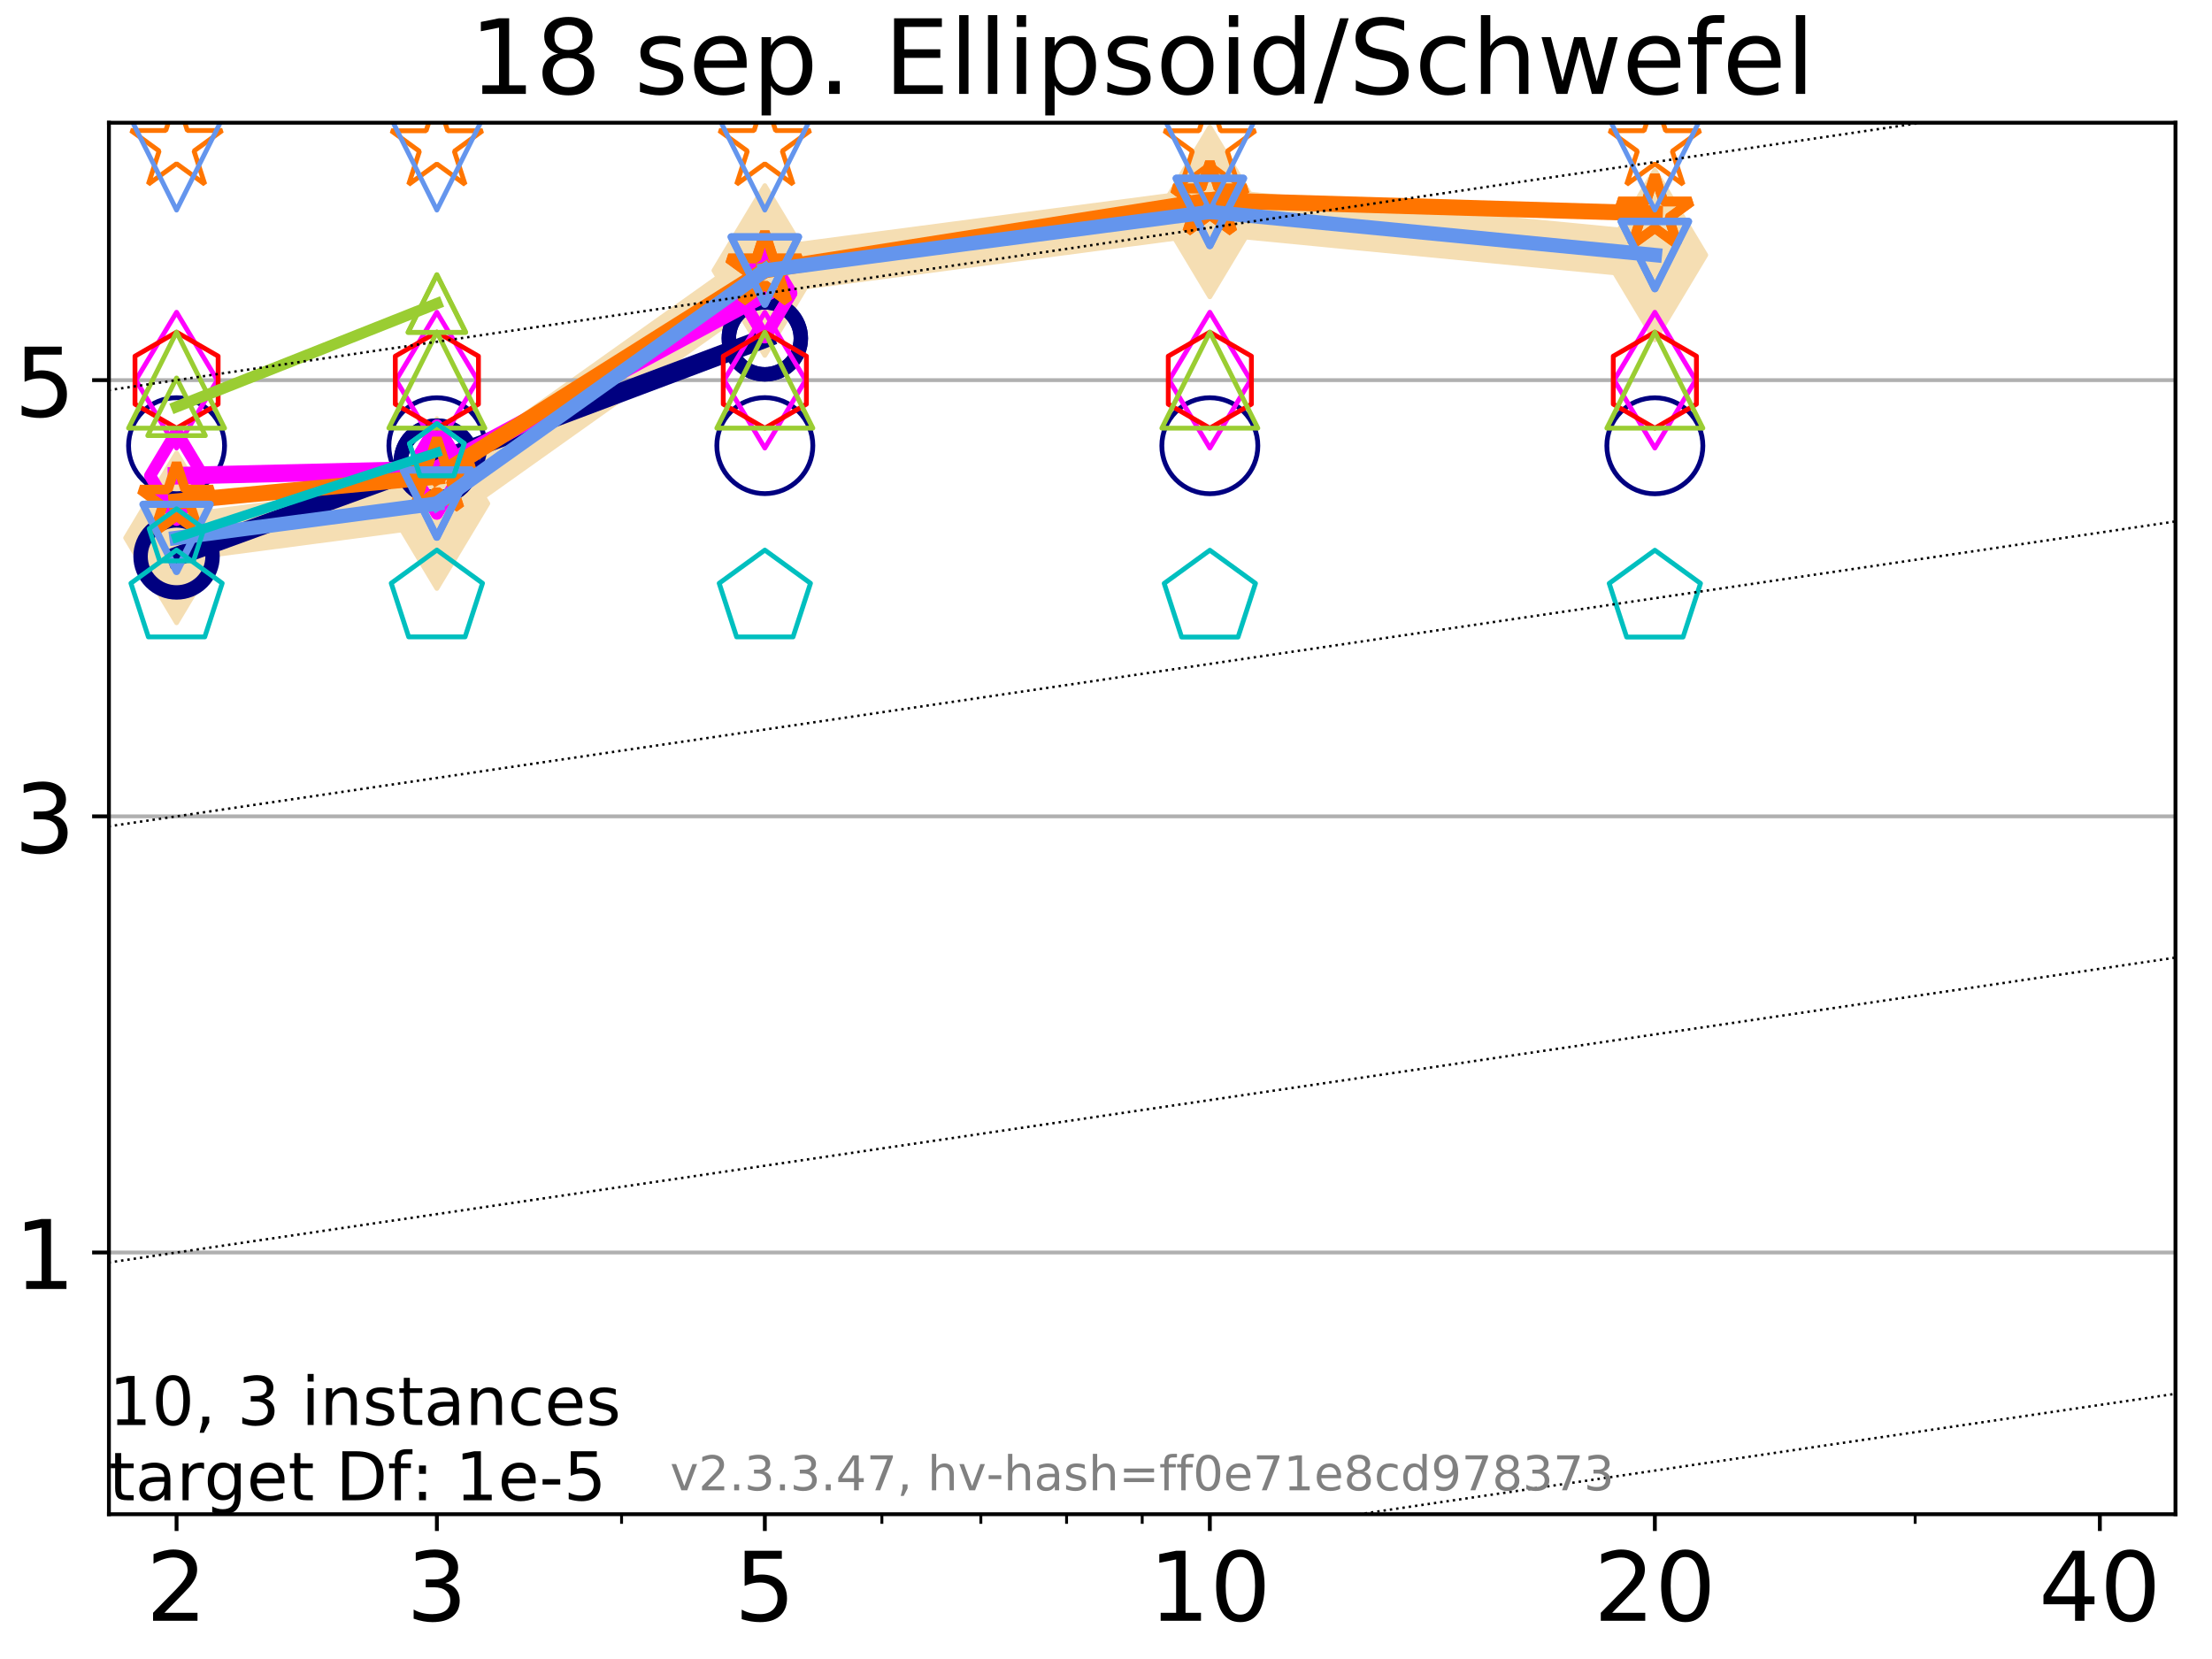 <?xml version="1.0" encoding="utf-8" standalone="no"?>
<!DOCTYPE svg PUBLIC "-//W3C//DTD SVG 1.1//EN"
  "http://www.w3.org/Graphics/SVG/1.1/DTD/svg11.dtd">
<!-- Created with matplotlib (https://matplotlib.org/) -->
<svg height="345.6pt" version="1.1" viewBox="0 0 460.8 345.6" width="460.8pt" xmlns="http://www.w3.org/2000/svg" xmlns:xlink="http://www.w3.org/1999/xlink">
 <defs>
  <style type="text/css">
*{stroke-linecap:butt;stroke-linejoin:round;}
  </style>
 </defs>
 <g id="figure_1">
  <g id="patch_1">
   <path d="M 0 345.6 
L 460.8 345.6 
L 460.8 0 
L 0 0 
z
" style="fill:#ffffff;"/>
  </g>
  <g id="axes_1">
   <g id="patch_2">
    <path d="M 22.69 315.44 
L 453.192 315.44 
L 453.192 25.56 
L 22.69 25.56 
z
" style="fill:#ffffff;"/>
   </g>
   <g id="line2d_1">
    <path clip-path="url(#pdec148b45c)" d="M 36.781 112.054 
L 91.009 104.902 
L 159.329 56.352 
L 252.032 44.152 
L 344.736 53.131 
" style="fill:none;stroke:#f5deb3;stroke-linecap:square;stroke-width:10;"/>
    <defs>
     <path d="M 0 17.678 
L 10.607 0 
L 0 -17.678 
L -10.607 0 
z
" id="m7b59167128" style="stroke:#f5deb3;stroke-linejoin:miter;"/>
    </defs>
    <g clip-path="url(#pdec148b45c)">
     <use style="fill:#f5deb3;stroke:#f5deb3;stroke-linejoin:miter;" x="36.781" xlink:href="#m7b59167128" y="112.054"/>
     <use style="fill:#f5deb3;stroke:#f5deb3;stroke-linejoin:miter;" x="91.009" xlink:href="#m7b59167128" y="104.902"/>
     <use style="fill:#f5deb3;stroke:#f5deb3;stroke-linejoin:miter;" x="159.329" xlink:href="#m7b59167128" y="56.352"/>
     <use style="fill:#f5deb3;stroke:#f5deb3;stroke-linejoin:miter;" x="252.032" xlink:href="#m7b59167128" y="44.152"/>
     <use style="fill:#f5deb3;stroke:#f5deb3;stroke-linejoin:miter;" x="344.736" xlink:href="#m7b59167128" y="53.131"/>
    </g>
   </g>
   <g id="matplotlib.axis_1">
    <g id="xtick_1">
     <g id="line2d_2">
      <defs>
       <path d="M 0 0 
L 0 3.5 
" id="maa9defb186" style="stroke:#000000;stroke-width:0.8;"/>
      </defs>
      <g>
       <use style="stroke:#000000;stroke-width:0.8;" x="36.781" xlink:href="#maa9defb186" y="315.44"/>
      </g>
     </g>
     <g id="text_1">
      <!-- 2 -->
      <defs>
       <path d="M 19.188 8.297 
L 53.609 8.297 
L 53.609 0 
L 7.328 0 
L 7.328 8.297 
Q 12.938 14.109 22.625 23.891 
Q 32.328 33.688 34.812 36.531 
Q 39.547 41.844 41.422 45.531 
Q 43.312 49.219 43.312 52.781 
Q 43.312 58.594 39.234 62.25 
Q 35.156 65.922 28.609 65.922 
Q 23.969 65.922 18.812 64.312 
Q 13.672 62.703 7.812 59.422 
L 7.812 69.391 
Q 13.766 71.781 18.938 73 
Q 24.125 74.219 28.422 74.219 
Q 39.75 74.219 46.484 68.547 
Q 53.219 62.891 53.219 53.422 
Q 53.219 48.922 51.531 44.891 
Q 49.859 40.875 45.406 35.406 
Q 44.188 33.984 37.641 27.219 
Q 31.109 20.453 19.188 8.297 
z
" id="DejaVuSans-50"/>
      </defs>
      <g transform="translate(30.419 337.637)scale(0.2 -0.2)">
       <use xlink:href="#DejaVuSans-50"/>
      </g>
     </g>
    </g>
    <g id="xtick_2">
     <g id="line2d_3">
      <g>
       <use style="stroke:#000000;stroke-width:0.8;" x="91.009" xlink:href="#maa9defb186" y="315.44"/>
      </g>
     </g>
     <g id="text_2">
      <!-- 3 -->
      <defs>
       <path d="M 40.578 39.312 
Q 47.656 37.797 51.625 33 
Q 55.609 28.219 55.609 21.188 
Q 55.609 10.406 48.188 4.484 
Q 40.766 -1.422 27.094 -1.422 
Q 22.516 -1.422 17.656 -0.516 
Q 12.797 0.391 7.625 2.203 
L 7.625 11.719 
Q 11.719 9.328 16.594 8.109 
Q 21.484 6.891 26.812 6.891 
Q 36.078 6.891 40.938 10.547 
Q 45.797 14.203 45.797 21.188 
Q 45.797 27.641 41.281 31.266 
Q 36.766 34.906 28.719 34.906 
L 20.219 34.906 
L 20.219 43.016 
L 29.109 43.016 
Q 36.375 43.016 40.234 45.922 
Q 44.094 48.828 44.094 54.297 
Q 44.094 59.906 40.109 62.906 
Q 36.141 65.922 28.719 65.922 
Q 24.656 65.922 20.016 65.031 
Q 15.375 64.156 9.812 62.312 
L 9.812 71.094 
Q 15.438 72.656 20.344 73.438 
Q 25.25 74.219 29.594 74.219 
Q 40.828 74.219 47.359 69.109 
Q 53.906 64.016 53.906 55.328 
Q 53.906 49.266 50.438 45.094 
Q 46.969 40.922 40.578 39.312 
z
" id="DejaVuSans-51"/>
      </defs>
      <g transform="translate(84.647 337.637)scale(0.2 -0.2)">
       <use xlink:href="#DejaVuSans-51"/>
      </g>
     </g>
    </g>
    <g id="xtick_3">
     <g id="line2d_4">
      <g>
       <use style="stroke:#000000;stroke-width:0.8;" x="159.329" xlink:href="#maa9defb186" y="315.44"/>
      </g>
     </g>
     <g id="text_3">
      <!-- 5 -->
      <defs>
       <path d="M 10.797 72.906 
L 49.516 72.906 
L 49.516 64.594 
L 19.828 64.594 
L 19.828 46.734 
Q 21.969 47.469 24.109 47.828 
Q 26.266 48.188 28.422 48.188 
Q 40.625 48.188 47.75 41.5 
Q 54.891 34.812 54.891 23.391 
Q 54.891 11.625 47.562 5.094 
Q 40.234 -1.422 26.906 -1.422 
Q 22.312 -1.422 17.547 -0.641 
Q 12.797 0.141 7.719 1.703 
L 7.719 11.625 
Q 12.109 9.234 16.797 8.062 
Q 21.484 6.891 26.703 6.891 
Q 35.156 6.891 40.078 11.328 
Q 45.016 15.766 45.016 23.391 
Q 45.016 31 40.078 35.438 
Q 35.156 39.891 26.703 39.891 
Q 22.75 39.891 18.812 39.016 
Q 14.891 38.141 10.797 36.281 
z
" id="DejaVuSans-53"/>
      </defs>
      <g transform="translate(152.966 337.637)scale(0.2 -0.2)">
       <use xlink:href="#DejaVuSans-53"/>
      </g>
     </g>
    </g>
    <g id="xtick_4">
     <g id="line2d_5">
      <g>
       <use style="stroke:#000000;stroke-width:0.8;" x="252.032" xlink:href="#maa9defb186" y="315.44"/>
      </g>
     </g>
     <g id="text_4">
      <!-- 10 -->
      <defs>
       <path d="M 12.406 8.297 
L 28.516 8.297 
L 28.516 63.922 
L 10.984 60.406 
L 10.984 69.391 
L 28.422 72.906 
L 38.281 72.906 
L 38.281 8.297 
L 54.391 8.297 
L 54.391 0 
L 12.406 0 
z
" id="DejaVuSans-49"/>
       <path d="M 31.781 66.406 
Q 24.172 66.406 20.328 58.906 
Q 16.5 51.422 16.5 36.375 
Q 16.5 21.391 20.328 13.891 
Q 24.172 6.391 31.781 6.391 
Q 39.453 6.391 43.281 13.891 
Q 47.125 21.391 47.125 36.375 
Q 47.125 51.422 43.281 58.906 
Q 39.453 66.406 31.781 66.406 
z
M 31.781 74.219 
Q 44.047 74.219 50.516 64.516 
Q 56.984 54.828 56.984 36.375 
Q 56.984 17.969 50.516 8.266 
Q 44.047 -1.422 31.781 -1.422 
Q 19.531 -1.422 13.062 8.266 
Q 6.594 17.969 6.594 36.375 
Q 6.594 54.828 13.062 64.516 
Q 19.531 74.219 31.781 74.219 
z
" id="DejaVuSans-48"/>
      </defs>
      <g transform="translate(239.307 337.637)scale(0.2 -0.2)">
       <use xlink:href="#DejaVuSans-49"/>
       <use x="63.623" xlink:href="#DejaVuSans-48"/>
      </g>
     </g>
    </g>
    <g id="xtick_5">
     <g id="line2d_6">
      <g>
       <use style="stroke:#000000;stroke-width:0.8;" x="344.736" xlink:href="#maa9defb186" y="315.44"/>
      </g>
     </g>
     <g id="text_5">
      <!-- 20 -->
      <g transform="translate(332.011 337.637)scale(0.2 -0.2)">
       <use xlink:href="#DejaVuSans-50"/>
       <use x="63.623" xlink:href="#DejaVuSans-48"/>
      </g>
     </g>
    </g>
    <g id="xtick_6">
     <g id="line2d_7">
      <g>
       <use style="stroke:#000000;stroke-width:0.8;" x="437.439" xlink:href="#maa9defb186" y="315.44"/>
      </g>
     </g>
     <g id="text_6">
      <!-- 40 -->
      <defs>
       <path d="M 37.797 64.312 
L 12.891 25.391 
L 37.797 25.391 
z
M 35.203 72.906 
L 47.609 72.906 
L 47.609 25.391 
L 58.016 25.391 
L 58.016 17.188 
L 47.609 17.188 
L 47.609 0 
L 37.797 0 
L 37.797 17.188 
L 4.891 17.188 
L 4.891 26.703 
z
" id="DejaVuSans-52"/>
      </defs>
      <g transform="translate(424.714 337.637)scale(0.2 -0.2)">
       <use xlink:href="#DejaVuSans-52"/>
       <use x="63.623" xlink:href="#DejaVuSans-48"/>
      </g>
     </g>
    </g>
    <g id="xtick_7">
     <g id="line2d_8">
      <defs>
       <path d="M 0 0 
L 0 2 
" id="m5ec0a07e38" style="stroke:#000000;stroke-width:0.6;"/>
      </defs>
      <g>
       <use style="stroke:#000000;stroke-width:0.6;" x="129.485" xlink:href="#m5ec0a07e38" y="315.44"/>
      </g>
     </g>
    </g>
    <g id="xtick_8">
     <g id="line2d_9">
      <g>
       <use style="stroke:#000000;stroke-width:0.6;" x="183.713" xlink:href="#m5ec0a07e38" y="315.44"/>
      </g>
     </g>
    </g>
    <g id="xtick_9">
     <g id="line2d_10">
      <g>
       <use style="stroke:#000000;stroke-width:0.6;" x="204.329" xlink:href="#m5ec0a07e38" y="315.44"/>
      </g>
     </g>
    </g>
    <g id="xtick_10">
     <g id="line2d_11">
      <g>
       <use style="stroke:#000000;stroke-width:0.6;" x="222.188" xlink:href="#m5ec0a07e38" y="315.44"/>
      </g>
     </g>
    </g>
    <g id="xtick_11">
     <g id="line2d_12">
      <g>
       <use style="stroke:#000000;stroke-width:0.6;" x="237.941" xlink:href="#m5ec0a07e38" y="315.44"/>
      </g>
     </g>
    </g>
    <g id="xtick_12">
     <g id="line2d_13">
      <g>
       <use style="stroke:#000000;stroke-width:0.6;" x="398.964" xlink:href="#m5ec0a07e38" y="315.44"/>
      </g>
     </g>
    </g>
   </g>
   <g id="matplotlib.axis_2">
    <g id="ytick_1">
     <g id="line2d_14">
      <path clip-path="url(#pdec148b45c)" d="M 22.69 260.922 
L 453.192 260.922 
" style="fill:none;stroke:#b0b0b0;stroke-linecap:square;stroke-width:0.8;"/>
     </g>
     <g id="line2d_15">
      <defs>
       <path d="M 0 0 
L -3.5 0 
" id="mcc6c3431c5" style="stroke:#000000;stroke-width:0.8;"/>
      </defs>
      <g>
       <use style="stroke:#000000;stroke-width:0.8;" x="22.69" xlink:href="#mcc6c3431c5" y="260.922"/>
      </g>
     </g>
     <g id="text_7">
      <!-- 1 -->
      <g transform="translate(2.965 268.52)scale(0.2 -0.2)">
       <use xlink:href="#DejaVuSans-49"/>
      </g>
     </g>
    </g>
    <g id="ytick_2">
     <g id="line2d_16">
      <path clip-path="url(#pdec148b45c)" d="M 22.69 170.058 
L 453.192 170.058 
" style="fill:none;stroke:#b0b0b0;stroke-linecap:square;stroke-width:0.8;"/>
     </g>
     <g id="line2d_17">
      <g>
       <use style="stroke:#000000;stroke-width:0.8;" x="22.69" xlink:href="#mcc6c3431c5" y="170.058"/>
      </g>
     </g>
     <g id="text_8">
      <!-- 3 -->
      <g transform="translate(2.965 177.656)scale(0.2 -0.2)">
       <use xlink:href="#DejaVuSans-51"/>
      </g>
     </g>
    </g>
    <g id="ytick_3">
     <g id="line2d_18">
      <path clip-path="url(#pdec148b45c)" d="M 22.69 79.194 
L 453.192 79.194 
" style="fill:none;stroke:#b0b0b0;stroke-linecap:square;stroke-width:0.8;"/>
     </g>
     <g id="line2d_19">
      <g>
       <use style="stroke:#000000;stroke-width:0.8;" x="22.69" xlink:href="#mcc6c3431c5" y="79.194"/>
      </g>
     </g>
     <g id="text_9">
      <!-- 5 -->
      <g transform="translate(2.965 86.792)scale(0.2 -0.2)">
       <use xlink:href="#DejaVuSans-53"/>
      </g>
     </g>
    </g>
   </g>
   <g id="line2d_20">
    <path clip-path="url(#pdec148b45c)" d="M 36.781 115.915 
L 91.009 96.166 
" style="fill:none;stroke:#000080;stroke-linecap:square;stroke-width:4;"/>
    <defs>
     <path d="M 0 7.5 
C 1.989 7.5 3.897 6.71 5.303 5.303 
C 6.71 3.897 7.5 1.989 7.5 0 
C 7.5 -1.989 6.71 -3.897 5.303 -5.303 
C 3.897 -6.71 1.989 -7.5 0 -7.5 
C -1.989 -7.5 -3.897 -6.71 -5.303 -5.303 
C -6.71 -3.897 -7.5 -1.989 -7.5 0 
C -7.5 1.989 -6.71 3.897 -5.303 5.303 
C -3.897 6.71 -1.989 7.5 0 7.5 
z
" id="m8f67982f80" style="stroke:#000080;stroke-width:3;"/>
    </defs>
    <g clip-path="url(#pdec148b45c)">
     <use style="fill-opacity:0;stroke:#000080;stroke-width:3;" x="36.781" xlink:href="#m8f67982f80" y="115.915"/>
     <use style="fill-opacity:0;stroke:#000080;stroke-width:3;" x="91.009" xlink:href="#m8f67982f80" y="96.166"/>
    </g>
   </g>
   <g id="line2d_21">
    <path clip-path="url(#pdec148b45c)" d="M 91.009 96.166 
L 159.329 70.479 
" style="fill:none;stroke:#000080;stroke-linecap:square;stroke-width:4;"/>
    <g clip-path="url(#pdec148b45c)">
     <use style="fill-opacity:0;stroke:#000080;stroke-width:3;" x="91.009" xlink:href="#m8f67982f80" y="96.166"/>
     <use style="fill-opacity:0;stroke:#000080;stroke-width:3;" x="159.329" xlink:href="#m8f67982f80" y="70.479"/>
    </g>
   </g>
   <g id="line2d_22">
    <path clip-path="url(#pdec148b45c)" d="M 159.329 70.479 
" style="fill:none;stroke:#000080;stroke-linecap:square;stroke-width:4;"/>
    <g clip-path="url(#pdec148b45c)">
     <use style="fill-opacity:0;stroke:#000080;stroke-width:3;" x="159.329" xlink:href="#m8f67982f80" y="70.479"/>
    </g>
   </g>
   <g id="line2d_23"/>
   <g id="line2d_24">
    <defs>
     <path d="M 0 10 
C 2.652 10 5.196 8.946 7.071 7.071 
C 8.946 5.196 10 2.652 10 0 
C 10 -2.652 8.946 -5.196 7.071 -7.071 
C 5.196 -8.946 2.652 -10 0 -10 
C -2.652 -10 -5.196 -8.946 -7.071 -7.071 
C -8.946 -5.196 -10 -2.652 -10 0 
C -10 2.652 -8.946 5.196 -7.071 7.071 
C -5.196 8.946 -2.652 10 0 10 
z
" id="m9a31686c97" style="stroke:#000080;"/>
    </defs>
    <g clip-path="url(#pdec148b45c)">
     <use style="fill-opacity:0;stroke:#000080;" x="36.781" xlink:href="#m9a31686c97" y="92.851"/>
     <use style="fill-opacity:0;stroke:#000080;" x="91.009" xlink:href="#m9a31686c97" y="92.86"/>
     <use style="fill-opacity:0;stroke:#000080;" x="159.329" xlink:href="#m9a31686c97" y="92.831"/>
     <use style="fill-opacity:0;stroke:#000080;" x="252.032" xlink:href="#m9a31686c97" y="92.854"/>
     <use style="fill-opacity:0;stroke:#000080;" x="344.736" xlink:href="#m9a31686c97" y="92.866"/>
    </g>
   </g>
   <g id="line2d_25">
    <path clip-path="url(#pdec148b45c)" d="M 36.781 99.104 
L 91.009 97.812 
" style="fill:none;stroke:#ff00ff;stroke-linecap:square;stroke-width:3.667;"/>
    <defs>
     <path d="M 0 9.192 
L 5.515 0 
L 0 -9.192 
L -5.515 0 
z
" id="m723f293348" style="stroke:#ff00ff;stroke-linejoin:miter;stroke-width:2.5;"/>
    </defs>
    <g clip-path="url(#pdec148b45c)">
     <use style="fill-opacity:0;stroke:#ff00ff;stroke-linejoin:miter;stroke-width:2.5;" x="36.781" xlink:href="#m723f293348" y="99.104"/>
     <use style="fill-opacity:0;stroke:#ff00ff;stroke-linejoin:miter;stroke-width:2.5;" x="91.009" xlink:href="#m723f293348" y="97.812"/>
    </g>
   </g>
   <g id="line2d_26">
    <path clip-path="url(#pdec148b45c)" d="M 91.009 97.812 
L 159.329 61.09 
" style="fill:none;stroke:#ff00ff;stroke-linecap:square;stroke-width:3.667;"/>
    <g clip-path="url(#pdec148b45c)">
     <use style="fill-opacity:0;stroke:#ff00ff;stroke-linejoin:miter;stroke-width:2.5;" x="91.009" xlink:href="#m723f293348" y="97.812"/>
     <use style="fill-opacity:0;stroke:#ff00ff;stroke-linejoin:miter;stroke-width:2.5;" x="159.329" xlink:href="#m723f293348" y="61.09"/>
    </g>
   </g>
   <g id="line2d_27">
    <path clip-path="url(#pdec148b45c)" d="M 159.329 61.09 
" style="fill:none;stroke:#ff00ff;stroke-linecap:square;stroke-width:3.667;"/>
    <g clip-path="url(#pdec148b45c)">
     <use style="fill-opacity:0;stroke:#ff00ff;stroke-linejoin:miter;stroke-width:2.5;" x="159.329" xlink:href="#m723f293348" y="61.09"/>
    </g>
   </g>
   <g id="line2d_28"/>
   <g id="line2d_29">
    <defs>
     <path d="M 0 14.142 
L 8.485 0 
L 0 -14.142 
L -8.485 0 
z
" id="m6d49d3c341" style="stroke:#ff00ff;stroke-linejoin:miter;"/>
    </defs>
    <g clip-path="url(#pdec148b45c)">
     <use style="fill-opacity:0;stroke:#ff00ff;stroke-linejoin:miter;" x="36.781" xlink:href="#m6d49d3c341" y="79.194"/>
     <use style="fill-opacity:0;stroke:#ff00ff;stroke-linejoin:miter;" x="91.009" xlink:href="#m6d49d3c341" y="79.194"/>
     <use style="fill-opacity:0;stroke:#ff00ff;stroke-linejoin:miter;" x="159.329" xlink:href="#m6d49d3c341" y="79.194"/>
     <use style="fill-opacity:0;stroke:#ff00ff;stroke-linejoin:miter;" x="252.032" xlink:href="#m6d49d3c341" y="79.194"/>
     <use style="fill-opacity:0;stroke:#ff00ff;stroke-linejoin:miter;" x="344.736" xlink:href="#m6d49d3c341" y="79.194"/>
    </g>
   </g>
   <g id="line2d_30">
    <path clip-path="url(#pdec148b45c)" d="M 36.781 104.454 
L 91.009 99.298 
" style="fill:none;stroke:#ff7500;stroke-linecap:square;stroke-width:3.333;"/>
    <defs>
     <path d="M 0 -8 
L -1.796 -2.472 
L -7.608 -2.472 
L -2.906 0.944 
L -4.702 6.472 
L -0 3.056 
L 4.702 6.472 
L 2.906 0.944 
L 7.608 -2.472 
L 1.796 -2.472 
z
" id="mef03859118" style="stroke:#ff7500;stroke-linejoin:bevel;stroke-width:2;"/>
    </defs>
    <g clip-path="url(#pdec148b45c)">
     <use style="fill-opacity:0;stroke:#ff7500;stroke-linejoin:bevel;stroke-width:2;" x="36.781" xlink:href="#mef03859118" y="104.454"/>
     <use style="fill-opacity:0;stroke:#ff7500;stroke-linejoin:bevel;stroke-width:2;" x="91.009" xlink:href="#mef03859118" y="99.298"/>
    </g>
   </g>
   <g id="line2d_31">
    <path clip-path="url(#pdec148b45c)" d="M 91.009 99.298 
L 159.329 56.304 
" style="fill:none;stroke:#ff7500;stroke-linecap:square;stroke-width:3.333;"/>
    <g clip-path="url(#pdec148b45c)">
     <use style="fill-opacity:0;stroke:#ff7500;stroke-linejoin:bevel;stroke-width:2;" x="91.009" xlink:href="#mef03859118" y="99.298"/>
     <use style="fill-opacity:0;stroke:#ff7500;stroke-linejoin:bevel;stroke-width:2;" x="159.329" xlink:href="#mef03859118" y="56.304"/>
    </g>
   </g>
   <g id="line2d_32">
    <path clip-path="url(#pdec148b45c)" d="M 159.329 56.304 
L 252.032 41.729 
" style="fill:none;stroke:#ff7500;stroke-linecap:square;stroke-width:3.333;"/>
    <g clip-path="url(#pdec148b45c)">
     <use style="fill-opacity:0;stroke:#ff7500;stroke-linejoin:bevel;stroke-width:2;" x="159.329" xlink:href="#mef03859118" y="56.304"/>
     <use style="fill-opacity:0;stroke:#ff7500;stroke-linejoin:bevel;stroke-width:2;" x="252.032" xlink:href="#mef03859118" y="41.729"/>
    </g>
   </g>
   <g id="line2d_33">
    <path clip-path="url(#pdec148b45c)" d="M 252.032 41.729 
L 344.736 44.457 
" style="fill:none;stroke:#ff7500;stroke-linecap:square;stroke-width:3.333;"/>
    <g clip-path="url(#pdec148b45c)">
     <use style="fill-opacity:0;stroke:#ff7500;stroke-linejoin:bevel;stroke-width:2;" x="252.032" xlink:href="#mef03859118" y="41.729"/>
     <use style="fill-opacity:0;stroke:#ff7500;stroke-linejoin:bevel;stroke-width:2;" x="344.736" xlink:href="#mef03859118" y="44.457"/>
    </g>
   </g>
   <g id="line2d_34">
    <path clip-path="url(#pdec148b45c)" d="M 344.736 44.457 
" style="fill:none;stroke:#ff7500;stroke-linecap:square;stroke-width:3.333;"/>
    <g clip-path="url(#pdec148b45c)">
     <use style="fill-opacity:0;stroke:#ff7500;stroke-linejoin:bevel;stroke-width:2;" x="344.736" xlink:href="#mef03859118" y="44.457"/>
    </g>
   </g>
   <g id="line2d_35"/>
   <g id="line2d_36">
    <defs>
     <path d="M 0 -10 
L -2.245 -3.09 
L -9.511 -3.09 
L -3.633 1.18 
L -5.878 8.09 
L -0 3.82 
L 5.878 8.09 
L 3.633 1.18 
L 9.511 -3.09 
L 2.245 -3.09 
z
" id="m00d5c6cc86" style="stroke:#ff7500;stroke-linejoin:bevel;"/>
    </defs>
    <g clip-path="url(#pdec148b45c)">
     <use style="fill-opacity:0;stroke:#ff7500;stroke-linejoin:bevel;" x="36.781" xlink:href="#m00d5c6cc86" y="30.277"/>
     <use style="fill-opacity:0;stroke:#ff7500;stroke-linejoin:bevel;" x="91.009" xlink:href="#m00d5c6cc86" y="30.333"/>
     <use style="fill-opacity:0;stroke:#ff7500;stroke-linejoin:bevel;" x="159.329" xlink:href="#m00d5c6cc86" y="30.288"/>
     <use style="fill-opacity:0;stroke:#ff7500;stroke-linejoin:bevel;" x="252.032" xlink:href="#m00d5c6cc86" y="30.331"/>
     <use style="fill-opacity:0;stroke:#ff7500;stroke-linejoin:bevel;" x="344.736" xlink:href="#m00d5c6cc86" y="30.319"/>
    </g>
   </g>
   <g id="line2d_37">
    <path clip-path="url(#pdec148b45c)" d="M 36.781 112.054 
L 91.009 104.902 
" style="fill:none;stroke:#6495ed;stroke-linecap:square;stroke-width:3;"/>
    <defs>
     <path d="M -0 7 
L 7 -7 
L -7 -7 
z
" id="m98680a3f79" style="stroke:#6495ed;stroke-linejoin:miter;stroke-width:1.5;"/>
    </defs>
    <g clip-path="url(#pdec148b45c)">
     <use style="fill-opacity:0;stroke:#6495ed;stroke-linejoin:miter;stroke-width:1.5;" x="36.781" xlink:href="#m98680a3f79" y="112.054"/>
     <use style="fill-opacity:0;stroke:#6495ed;stroke-linejoin:miter;stroke-width:1.5;" x="91.009" xlink:href="#m98680a3f79" y="104.902"/>
    </g>
   </g>
   <g id="line2d_38">
    <path clip-path="url(#pdec148b45c)" d="M 91.009 104.902 
L 159.329 56.352 
" style="fill:none;stroke:#6495ed;stroke-linecap:square;stroke-width:3;"/>
    <g clip-path="url(#pdec148b45c)">
     <use style="fill-opacity:0;stroke:#6495ed;stroke-linejoin:miter;stroke-width:1.5;" x="91.009" xlink:href="#m98680a3f79" y="104.902"/>
     <use style="fill-opacity:0;stroke:#6495ed;stroke-linejoin:miter;stroke-width:1.5;" x="159.329" xlink:href="#m98680a3f79" y="56.352"/>
    </g>
   </g>
   <g id="line2d_39">
    <path clip-path="url(#pdec148b45c)" d="M 159.329 56.352 
L 252.032 44.152 
" style="fill:none;stroke:#6495ed;stroke-linecap:square;stroke-width:3;"/>
    <g clip-path="url(#pdec148b45c)">
     <use style="fill-opacity:0;stroke:#6495ed;stroke-linejoin:miter;stroke-width:1.5;" x="159.329" xlink:href="#m98680a3f79" y="56.352"/>
     <use style="fill-opacity:0;stroke:#6495ed;stroke-linejoin:miter;stroke-width:1.5;" x="252.032" xlink:href="#m98680a3f79" y="44.152"/>
    </g>
   </g>
   <g id="line2d_40">
    <path clip-path="url(#pdec148b45c)" d="M 252.032 44.152 
L 344.736 53.131 
" style="fill:none;stroke:#6495ed;stroke-linecap:square;stroke-width:3;"/>
    <g clip-path="url(#pdec148b45c)">
     <use style="fill-opacity:0;stroke:#6495ed;stroke-linejoin:miter;stroke-width:1.5;" x="252.032" xlink:href="#m98680a3f79" y="44.152"/>
     <use style="fill-opacity:0;stroke:#6495ed;stroke-linejoin:miter;stroke-width:1.5;" x="344.736" xlink:href="#m98680a3f79" y="53.131"/>
    </g>
   </g>
   <g id="line2d_41">
    <path clip-path="url(#pdec148b45c)" d="M 344.736 53.131 
" style="fill:none;stroke:#6495ed;stroke-linecap:square;stroke-width:3;"/>
    <g clip-path="url(#pdec148b45c)">
     <use style="fill-opacity:0;stroke:#6495ed;stroke-linejoin:miter;stroke-width:1.5;" x="344.736" xlink:href="#m98680a3f79" y="53.131"/>
    </g>
   </g>
   <g id="line2d_42"/>
   <g id="line2d_43">
    <defs>
     <path d="M -0 10 
L 10 -10 
L -10 -10 
z
" id="me717a560d8" style="stroke:#6495ed;stroke-linejoin:miter;"/>
    </defs>
    <g clip-path="url(#pdec148b45c)">
     <use style="fill-opacity:0;stroke:#6495ed;stroke-linejoin:miter;" x="36.781" xlink:href="#me717a560d8" y="33.762"/>
     <use style="fill-opacity:0;stroke:#6495ed;stroke-linejoin:miter;" x="91.009" xlink:href="#me717a560d8" y="33.762"/>
     <use style="fill-opacity:0;stroke:#6495ed;stroke-linejoin:miter;" x="159.329" xlink:href="#me717a560d8" y="33.762"/>
     <use style="fill-opacity:0;stroke:#6495ed;stroke-linejoin:miter;" x="252.032" xlink:href="#me717a560d8" y="33.762"/>
     <use style="fill-opacity:0;stroke:#6495ed;stroke-linejoin:miter;" x="344.736" xlink:href="#me717a560d8" y="33.762"/>
    </g>
   </g>
   <g id="line2d_44"/>
   <g id="line2d_45">
    <defs>
     <path d="M 0 -10 
L -8.66 -5 
L -8.66 5 
L -0 10 
L 8.66 5 
L 8.66 -5 
z
" id="mb7335bbaf0" style="stroke:#ff0000;stroke-linejoin:miter;"/>
    </defs>
    <g clip-path="url(#pdec148b45c)">
     <use style="fill-opacity:0;stroke:#ff0000;stroke-linejoin:miter;" x="36.781" xlink:href="#mb7335bbaf0" y="79.194"/>
     <use style="fill-opacity:0;stroke:#ff0000;stroke-linejoin:miter;" x="91.009" xlink:href="#mb7335bbaf0" y="79.194"/>
     <use style="fill-opacity:0;stroke:#ff0000;stroke-linejoin:miter;" x="159.329" xlink:href="#mb7335bbaf0" y="79.194"/>
     <use style="fill-opacity:0;stroke:#ff0000;stroke-linejoin:miter;" x="252.032" xlink:href="#mb7335bbaf0" y="79.194"/>
     <use style="fill-opacity:0;stroke:#ff0000;stroke-linejoin:miter;" x="344.736" xlink:href="#mb7335bbaf0" y="79.194"/>
    </g>
   </g>
   <g id="line2d_46">
    <path clip-path="url(#pdec148b45c)" d="M 36.781 84.743 
L 91.009 63.235 
" style="fill:none;stroke:#9acd32;stroke-linecap:square;stroke-width:2.333;"/>
    <defs>
     <path d="M 0 -6 
L -6 6 
L 6 6 
z
" id="m43b11301af" style="stroke:#9acd32;stroke-linejoin:miter;"/>
    </defs>
    <g clip-path="url(#pdec148b45c)">
     <use style="fill-opacity:0;stroke:#9acd32;stroke-linejoin:miter;" x="36.781" xlink:href="#m43b11301af" y="84.743"/>
     <use style="fill-opacity:0;stroke:#9acd32;stroke-linejoin:miter;" x="91.009" xlink:href="#m43b11301af" y="63.235"/>
    </g>
   </g>
   <g id="line2d_47">
    <path clip-path="url(#pdec148b45c)" d="M 91.009 63.235 
" style="fill:none;stroke:#9acd32;stroke-linecap:square;stroke-width:2.333;"/>
    <g clip-path="url(#pdec148b45c)">
     <use style="fill-opacity:0;stroke:#9acd32;stroke-linejoin:miter;" x="91.009" xlink:href="#m43b11301af" y="63.235"/>
    </g>
   </g>
   <g id="line2d_48"/>
   <g id="line2d_49">
    <defs>
     <path d="M 0 -10 
L -10 10 
L 10 10 
z
" id="m70f1db2a01" style="stroke:#9acd32;stroke-linejoin:miter;"/>
    </defs>
    <g clip-path="url(#pdec148b45c)">
     <use style="fill-opacity:0;stroke:#9acd32;stroke-linejoin:miter;" x="36.781" xlink:href="#m70f1db2a01" y="79.191"/>
     <use style="fill-opacity:0;stroke:#9acd32;stroke-linejoin:miter;" x="91.009" xlink:href="#m70f1db2a01" y="79.18"/>
     <use style="fill-opacity:0;stroke:#9acd32;stroke-linejoin:miter;" x="159.329" xlink:href="#m70f1db2a01" y="79.185"/>
     <use style="fill-opacity:0;stroke:#9acd32;stroke-linejoin:miter;" x="252.032" xlink:href="#m70f1db2a01" y="79.191"/>
     <use style="fill-opacity:0;stroke:#9acd32;stroke-linejoin:miter;" x="344.736" xlink:href="#m70f1db2a01" y="79.191"/>
    </g>
   </g>
   <g id="line2d_50">
    <path clip-path="url(#pdec148b45c)" d="M 36.781 111.99 
L 91.009 94.246 
" style="fill:none;stroke:#00bfbf;stroke-linecap:square;stroke-width:2;"/>
    <defs>
     <path d="M 0 -6 
L -5.706 -1.854 
L -3.527 4.854 
L 3.527 4.854 
L 5.706 -1.854 
z
" id="m6965b7c982" style="stroke:#00bfbf;stroke-linejoin:miter;"/>
    </defs>
    <g clip-path="url(#pdec148b45c)">
     <use style="fill-opacity:0;stroke:#00bfbf;stroke-linejoin:miter;" x="36.781" xlink:href="#m6965b7c982" y="111.99"/>
     <use style="fill-opacity:0;stroke:#00bfbf;stroke-linejoin:miter;" x="91.009" xlink:href="#m6965b7c982" y="94.246"/>
    </g>
   </g>
   <g id="line2d_51">
    <path clip-path="url(#pdec148b45c)" d="M 91.009 94.246 
" style="fill:none;stroke:#00bfbf;stroke-linecap:square;stroke-width:2;"/>
    <g clip-path="url(#pdec148b45c)">
     <use style="fill-opacity:0;stroke:#00bfbf;stroke-linejoin:miter;" x="91.009" xlink:href="#m6965b7c982" y="94.246"/>
    </g>
   </g>
   <g id="line2d_52"/>
   <g id="line2d_53">
    <defs>
     <path d="M 0 -10 
L -9.511 -3.09 
L -5.878 8.09 
L 5.878 8.09 
L 9.511 -3.09 
z
" id="m799b06080f" style="stroke:#00bfbf;stroke-linejoin:miter;"/>
    </defs>
    <g clip-path="url(#pdec148b45c)">
     <use style="fill-opacity:0;stroke:#00bfbf;stroke-linejoin:miter;" x="36.781" xlink:href="#m799b06080f" y="124.589"/>
     <use style="fill-opacity:0;stroke:#00bfbf;stroke-linejoin:miter;" x="91.009" xlink:href="#m799b06080f" y="124.584"/>
     <use style="fill-opacity:0;stroke:#00bfbf;stroke-linejoin:miter;" x="159.329" xlink:href="#m799b06080f" y="124.594"/>
     <use style="fill-opacity:0;stroke:#00bfbf;stroke-linejoin:miter;" x="252.032" xlink:href="#m799b06080f" y="124.621"/>
     <use style="fill-opacity:0;stroke:#00bfbf;stroke-linejoin:miter;" x="344.736" xlink:href="#m799b06080f" y="124.621"/>
    </g>
   </g>
   <g id="line2d_54"/>
   <g id="line2d_55">
    <path clip-path="url(#pdec148b45c)" d="M 71.931 346.6 
L 461.8 289.083 
" style="fill:none;stroke:#000000;stroke-dasharray:0.5,0.825;stroke-dashoffset:0;stroke-width:0.5;"/>
   </g>
   <g id="line2d_56">
    <path clip-path="url(#pdec148b45c)" d="M -1 266.495 
L 461.8 198.22 
" style="fill:none;stroke:#000000;stroke-dasharray:0.5,0.825;stroke-dashoffset:0;stroke-width:0.5;"/>
   </g>
   <g id="line2d_57">
    <path clip-path="url(#pdec148b45c)" d="M -1 175.632 
L 461.8 107.356 
" style="fill:none;stroke:#000000;stroke-dasharray:0.5,0.825;stroke-dashoffset:0;stroke-width:0.5;"/>
   </g>
   <g id="line2d_58">
    <path clip-path="url(#pdec148b45c)" d="M -1 84.768 
L 461.8 16.492 
" style="fill:none;stroke:#000000;stroke-dasharray:0.5,0.825;stroke-dashoffset:0;stroke-width:0.5;"/>
   </g>
   <g id="line2d_59">
    <path clip-path="url(#pdec148b45c)" style="fill:none;stroke:#000000;stroke-dasharray:0.5,0.825;stroke-dashoffset:0;stroke-width:0.5;"/>
   </g>
   <g id="patch_3">
    <path d="M 22.69 315.44 
L 22.69 25.56 
" style="fill:none;stroke:#000000;stroke-linecap:square;stroke-linejoin:miter;stroke-width:0.8;"/>
   </g>
   <g id="patch_4">
    <path d="M 453.192 315.44 
L 453.192 25.56 
" style="fill:none;stroke:#000000;stroke-linecap:square;stroke-linejoin:miter;stroke-width:0.8;"/>
   </g>
   <g id="patch_5">
    <path d="M 22.69 315.44 
L 453.192 315.44 
" style="fill:none;stroke:#000000;stroke-linecap:square;stroke-linejoin:miter;stroke-width:0.8;"/>
   </g>
   <g id="patch_6">
    <path d="M 22.69 25.56 
L 453.192 25.56 
" style="fill:none;stroke:#000000;stroke-linecap:square;stroke-linejoin:miter;stroke-width:0.8;"/>
   </g>
   <g id="text_10">
    <!-- 10, 3 instances -->
    <defs>
     <path d="M 11.719 12.406 
L 22.016 12.406 
L 22.016 4 
L 14.016 -11.625 
L 7.719 -11.625 
L 11.719 4 
z
" id="DejaVuSans-44"/>
     <path id="DejaVuSans-32"/>
     <path d="M 9.422 54.688 
L 18.406 54.688 
L 18.406 0 
L 9.422 0 
z
M 9.422 75.984 
L 18.406 75.984 
L 18.406 64.594 
L 9.422 64.594 
z
" id="DejaVuSans-105"/>
     <path d="M 54.891 33.016 
L 54.891 0 
L 45.906 0 
L 45.906 32.719 
Q 45.906 40.484 42.875 44.328 
Q 39.844 48.188 33.797 48.188 
Q 26.516 48.188 22.312 43.547 
Q 18.109 38.922 18.109 30.906 
L 18.109 0 
L 9.078 0 
L 9.078 54.688 
L 18.109 54.688 
L 18.109 46.188 
Q 21.344 51.125 25.703 53.562 
Q 30.078 56 35.797 56 
Q 45.219 56 50.047 50.172 
Q 54.891 44.344 54.891 33.016 
z
" id="DejaVuSans-110"/>
     <path d="M 44.281 53.078 
L 44.281 44.578 
Q 40.484 46.531 36.375 47.5 
Q 32.281 48.484 27.875 48.484 
Q 21.188 48.484 17.844 46.438 
Q 14.5 44.391 14.5 40.281 
Q 14.5 37.156 16.891 35.375 
Q 19.281 33.594 26.516 31.984 
L 29.594 31.297 
Q 39.156 29.25 43.188 25.516 
Q 47.219 21.781 47.219 15.094 
Q 47.219 7.469 41.188 3.016 
Q 35.156 -1.422 24.609 -1.422 
Q 20.219 -1.422 15.453 -0.562 
Q 10.688 0.297 5.422 2 
L 5.422 11.281 
Q 10.406 8.688 15.234 7.391 
Q 20.062 6.109 24.812 6.109 
Q 31.156 6.109 34.562 8.281 
Q 37.984 10.453 37.984 14.406 
Q 37.984 18.062 35.516 20.016 
Q 33.062 21.969 24.703 23.781 
L 21.578 24.516 
Q 13.234 26.266 9.516 29.906 
Q 5.812 33.547 5.812 39.891 
Q 5.812 47.609 11.281 51.797 
Q 16.75 56 26.812 56 
Q 31.781 56 36.172 55.266 
Q 40.578 54.547 44.281 53.078 
z
" id="DejaVuSans-115"/>
     <path d="M 18.312 70.219 
L 18.312 54.688 
L 36.812 54.688 
L 36.812 47.703 
L 18.312 47.703 
L 18.312 18.016 
Q 18.312 11.328 20.141 9.422 
Q 21.969 7.516 27.594 7.516 
L 36.812 7.516 
L 36.812 0 
L 27.594 0 
Q 17.188 0 13.234 3.875 
Q 9.281 7.766 9.281 18.016 
L 9.281 47.703 
L 2.688 47.703 
L 2.688 54.688 
L 9.281 54.688 
L 9.281 70.219 
z
" id="DejaVuSans-116"/>
     <path d="M 34.281 27.484 
Q 23.391 27.484 19.188 25 
Q 14.984 22.516 14.984 16.5 
Q 14.984 11.719 18.141 8.906 
Q 21.297 6.109 26.703 6.109 
Q 34.188 6.109 38.703 11.406 
Q 43.219 16.703 43.219 25.484 
L 43.219 27.484 
z
M 52.203 31.203 
L 52.203 0 
L 43.219 0 
L 43.219 8.297 
Q 40.141 3.328 35.547 0.953 
Q 30.953 -1.422 24.312 -1.422 
Q 15.922 -1.422 10.953 3.297 
Q 6 8.016 6 15.922 
Q 6 25.141 12.172 29.828 
Q 18.359 34.516 30.609 34.516 
L 43.219 34.516 
L 43.219 35.406 
Q 43.219 41.609 39.141 45 
Q 35.062 48.391 27.688 48.391 
Q 23 48.391 18.547 47.266 
Q 14.109 46.141 10.016 43.891 
L 10.016 52.203 
Q 14.938 54.109 19.578 55.047 
Q 24.219 56 28.609 56 
Q 40.484 56 46.344 49.844 
Q 52.203 43.703 52.203 31.203 
z
" id="DejaVuSans-97"/>
     <path d="M 48.781 52.594 
L 48.781 44.188 
Q 44.969 46.297 41.141 47.344 
Q 37.312 48.391 33.406 48.391 
Q 24.656 48.391 19.812 42.844 
Q 14.984 37.312 14.984 27.297 
Q 14.984 17.281 19.812 11.734 
Q 24.656 6.203 33.406 6.203 
Q 37.312 6.203 41.141 7.25 
Q 44.969 8.297 48.781 10.406 
L 48.781 2.094 
Q 45.016 0.344 40.984 -0.531 
Q 36.969 -1.422 32.422 -1.422 
Q 20.062 -1.422 12.781 6.344 
Q 5.516 14.109 5.516 27.297 
Q 5.516 40.672 12.859 48.328 
Q 20.219 56 33.016 56 
Q 37.156 56 41.109 55.141 
Q 45.062 54.297 48.781 52.594 
z
" id="DejaVuSans-99"/>
     <path d="M 56.203 29.594 
L 56.203 25.203 
L 14.891 25.203 
Q 15.484 15.922 20.484 11.062 
Q 25.484 6.203 34.422 6.203 
Q 39.594 6.203 44.453 7.469 
Q 49.312 8.734 54.109 11.281 
L 54.109 2.781 
Q 49.266 0.734 44.188 -0.344 
Q 39.109 -1.422 33.891 -1.422 
Q 20.797 -1.422 13.156 6.188 
Q 5.516 13.812 5.516 26.812 
Q 5.516 40.234 12.766 48.109 
Q 20.016 56 32.328 56 
Q 43.359 56 49.781 48.891 
Q 56.203 41.797 56.203 29.594 
z
M 47.219 32.234 
Q 47.125 39.594 43.094 43.984 
Q 39.062 48.391 32.422 48.391 
Q 24.906 48.391 20.391 44.141 
Q 15.875 39.891 15.188 32.172 
z
" id="DejaVuSans-101"/>
    </defs>
    <g transform="translate(22.69 296.851)scale(0.14 -0.14)">
     <use xlink:href="#DejaVuSans-49"/>
     <use x="63.623" xlink:href="#DejaVuSans-48"/>
     <use x="127.246" xlink:href="#DejaVuSans-44"/>
     <use x="159.033" xlink:href="#DejaVuSans-32"/>
     <use x="190.82" xlink:href="#DejaVuSans-51"/>
     <use x="254.443" xlink:href="#DejaVuSans-32"/>
     <use x="286.23" xlink:href="#DejaVuSans-105"/>
     <use x="314.014" xlink:href="#DejaVuSans-110"/>
     <use x="377.393" xlink:href="#DejaVuSans-115"/>
     <use x="429.492" xlink:href="#DejaVuSans-116"/>
     <use x="468.701" xlink:href="#DejaVuSans-97"/>
     <use x="529.98" xlink:href="#DejaVuSans-110"/>
     <use x="593.359" xlink:href="#DejaVuSans-99"/>
     <use x="648.34" xlink:href="#DejaVuSans-101"/>
     <use x="709.863" xlink:href="#DejaVuSans-115"/>
    </g>
    <!-- target Df: 1e-5 -->
    <defs>
     <path d="M 41.109 46.297 
Q 39.594 47.172 37.812 47.578 
Q 36.031 48 33.891 48 
Q 26.266 48 22.188 43.047 
Q 18.109 38.094 18.109 28.812 
L 18.109 0 
L 9.078 0 
L 9.078 54.688 
L 18.109 54.688 
L 18.109 46.188 
Q 20.953 51.172 25.484 53.578 
Q 30.031 56 36.531 56 
Q 37.453 56 38.578 55.875 
Q 39.703 55.766 41.062 55.516 
z
" id="DejaVuSans-114"/>
     <path d="M 45.406 27.984 
Q 45.406 37.75 41.375 43.109 
Q 37.359 48.484 30.078 48.484 
Q 22.859 48.484 18.828 43.109 
Q 14.797 37.75 14.797 27.984 
Q 14.797 18.266 18.828 12.891 
Q 22.859 7.516 30.078 7.516 
Q 37.359 7.516 41.375 12.891 
Q 45.406 18.266 45.406 27.984 
z
M 54.391 6.781 
Q 54.391 -7.172 48.188 -13.984 
Q 42 -20.797 29.203 -20.797 
Q 24.469 -20.797 20.266 -20.094 
Q 16.062 -19.391 12.109 -17.922 
L 12.109 -9.188 
Q 16.062 -11.328 19.922 -12.344 
Q 23.781 -13.375 27.781 -13.375 
Q 36.625 -13.375 41.016 -8.766 
Q 45.406 -4.156 45.406 5.172 
L 45.406 9.625 
Q 42.625 4.781 38.281 2.391 
Q 33.938 0 27.875 0 
Q 17.828 0 11.672 7.656 
Q 5.516 15.328 5.516 27.984 
Q 5.516 40.672 11.672 48.328 
Q 17.828 56 27.875 56 
Q 33.938 56 38.281 53.609 
Q 42.625 51.219 45.406 46.391 
L 45.406 54.688 
L 54.391 54.688 
z
" id="DejaVuSans-103"/>
     <path d="M 19.672 64.797 
L 19.672 8.109 
L 31.594 8.109 
Q 46.688 8.109 53.688 14.938 
Q 60.688 21.781 60.688 36.531 
Q 60.688 51.172 53.688 57.984 
Q 46.688 64.797 31.594 64.797 
z
M 9.812 72.906 
L 30.078 72.906 
Q 51.266 72.906 61.172 64.094 
Q 71.094 55.281 71.094 36.531 
Q 71.094 17.672 61.125 8.828 
Q 51.172 0 30.078 0 
L 9.812 0 
z
" id="DejaVuSans-68"/>
     <path d="M 37.109 75.984 
L 37.109 68.5 
L 28.516 68.5 
Q 23.688 68.5 21.797 66.547 
Q 19.922 64.594 19.922 59.516 
L 19.922 54.688 
L 34.719 54.688 
L 34.719 47.703 
L 19.922 47.703 
L 19.922 0 
L 10.891 0 
L 10.891 47.703 
L 2.297 47.703 
L 2.297 54.688 
L 10.891 54.688 
L 10.891 58.5 
Q 10.891 67.625 15.141 71.797 
Q 19.391 75.984 28.609 75.984 
z
" id="DejaVuSans-102"/>
     <path d="M 11.719 12.406 
L 22.016 12.406 
L 22.016 0 
L 11.719 0 
z
M 11.719 51.703 
L 22.016 51.703 
L 22.016 39.312 
L 11.719 39.312 
z
" id="DejaVuSans-58"/>
     <path d="M 4.891 31.391 
L 31.203 31.391 
L 31.203 23.391 
L 4.891 23.391 
z
" id="DejaVuSans-45"/>
    </defs>
    <g transform="translate(22.69 312.528)scale(0.14 -0.14)">
     <use xlink:href="#DejaVuSans-116"/>
     <use x="39.209" xlink:href="#DejaVuSans-97"/>
     <use x="100.488" xlink:href="#DejaVuSans-114"/>
     <use x="141.586" xlink:href="#DejaVuSans-103"/>
     <use x="205.062" xlink:href="#DejaVuSans-101"/>
     <use x="266.586" xlink:href="#DejaVuSans-116"/>
     <use x="305.795" xlink:href="#DejaVuSans-32"/>
     <use x="337.582" xlink:href="#DejaVuSans-68"/>
     <use x="414.584" xlink:href="#DejaVuSans-102"/>
     <use x="449.742" xlink:href="#DejaVuSans-58"/>
     <use x="483.434" xlink:href="#DejaVuSans-32"/>
     <use x="515.221" xlink:href="#DejaVuSans-49"/>
     <use x="578.844" xlink:href="#DejaVuSans-101"/>
     <use x="640.367" xlink:href="#DejaVuSans-45"/>
     <use x="676.451" xlink:href="#DejaVuSans-53"/>
    </g>
   </g>
   <g id="text_11">
    <!-- v2.3.3.47, hv-hash=ff0e71e8cd978373 -->
    <defs>
     <path d="M 2.984 54.688 
L 12.5 54.688 
L 29.594 8.797 
L 46.688 54.688 
L 56.203 54.688 
L 35.688 0 
L 23.484 0 
z
" id="DejaVuSans-118"/>
     <path d="M 10.688 12.406 
L 21 12.406 
L 21 0 
L 10.688 0 
z
" id="DejaVuSans-46"/>
     <path d="M 8.203 72.906 
L 55.078 72.906 
L 55.078 68.703 
L 28.609 0 
L 18.312 0 
L 43.219 64.594 
L 8.203 64.594 
z
" id="DejaVuSans-55"/>
     <path d="M 54.891 33.016 
L 54.891 0 
L 45.906 0 
L 45.906 32.719 
Q 45.906 40.484 42.875 44.328 
Q 39.844 48.188 33.797 48.188 
Q 26.516 48.188 22.312 43.547 
Q 18.109 38.922 18.109 30.906 
L 18.109 0 
L 9.078 0 
L 9.078 75.984 
L 18.109 75.984 
L 18.109 46.188 
Q 21.344 51.125 25.703 53.562 
Q 30.078 56 35.797 56 
Q 45.219 56 50.047 50.172 
Q 54.891 44.344 54.891 33.016 
z
" id="DejaVuSans-104"/>
     <path d="M 10.594 45.406 
L 73.188 45.406 
L 73.188 37.203 
L 10.594 37.203 
z
M 10.594 25.484 
L 73.188 25.484 
L 73.188 17.188 
L 10.594 17.188 
z
" id="DejaVuSans-61"/>
     <path d="M 31.781 34.625 
Q 24.75 34.625 20.719 30.859 
Q 16.703 27.094 16.703 20.516 
Q 16.703 13.922 20.719 10.156 
Q 24.75 6.391 31.781 6.391 
Q 38.812 6.391 42.859 10.172 
Q 46.922 13.969 46.922 20.516 
Q 46.922 27.094 42.891 30.859 
Q 38.875 34.625 31.781 34.625 
z
M 21.922 38.812 
Q 15.578 40.375 12.031 44.719 
Q 8.5 49.078 8.5 55.328 
Q 8.5 64.062 14.719 69.141 
Q 20.953 74.219 31.781 74.219 
Q 42.672 74.219 48.875 69.141 
Q 55.078 64.062 55.078 55.328 
Q 55.078 49.078 51.531 44.719 
Q 48 40.375 41.703 38.812 
Q 48.828 37.156 52.797 32.312 
Q 56.781 27.484 56.781 20.516 
Q 56.781 9.906 50.312 4.234 
Q 43.844 -1.422 31.781 -1.422 
Q 19.734 -1.422 13.25 4.234 
Q 6.781 9.906 6.781 20.516 
Q 6.781 27.484 10.781 32.312 
Q 14.797 37.156 21.922 38.812 
z
M 18.312 54.391 
Q 18.312 48.734 21.844 45.562 
Q 25.391 42.391 31.781 42.391 
Q 38.141 42.391 41.719 45.562 
Q 45.312 48.734 45.312 54.391 
Q 45.312 60.062 41.719 63.234 
Q 38.141 66.406 31.781 66.406 
Q 25.391 66.406 21.844 63.234 
Q 18.312 60.062 18.312 54.391 
z
" id="DejaVuSans-56"/>
     <path d="M 45.406 46.391 
L 45.406 75.984 
L 54.391 75.984 
L 54.391 0 
L 45.406 0 
L 45.406 8.203 
Q 42.578 3.328 38.25 0.953 
Q 33.938 -1.422 27.875 -1.422 
Q 17.969 -1.422 11.734 6.484 
Q 5.516 14.406 5.516 27.297 
Q 5.516 40.188 11.734 48.094 
Q 17.969 56 27.875 56 
Q 33.938 56 38.25 53.625 
Q 42.578 51.266 45.406 46.391 
z
M 14.797 27.297 
Q 14.797 17.391 18.875 11.75 
Q 22.953 6.109 30.078 6.109 
Q 37.203 6.109 41.297 11.75 
Q 45.406 17.391 45.406 27.297 
Q 45.406 37.203 41.297 42.844 
Q 37.203 48.484 30.078 48.484 
Q 22.953 48.484 18.875 42.844 
Q 14.797 37.203 14.797 27.297 
z
" id="DejaVuSans-100"/>
     <path d="M 10.984 1.516 
L 10.984 10.5 
Q 14.703 8.734 18.5 7.812 
Q 22.312 6.891 25.984 6.891 
Q 35.75 6.891 40.891 13.453 
Q 46.047 20.016 46.781 33.406 
Q 43.953 29.203 39.594 26.953 
Q 35.25 24.703 29.984 24.703 
Q 19.047 24.703 12.672 31.312 
Q 6.297 37.938 6.297 49.422 
Q 6.297 60.641 12.938 67.422 
Q 19.578 74.219 30.609 74.219 
Q 43.266 74.219 49.922 64.516 
Q 56.594 54.828 56.594 36.375 
Q 56.594 19.141 48.406 8.859 
Q 40.234 -1.422 26.422 -1.422 
Q 22.703 -1.422 18.891 -0.688 
Q 15.094 0.047 10.984 1.516 
z
M 30.609 32.422 
Q 37.25 32.422 41.125 36.953 
Q 45.016 41.5 45.016 49.422 
Q 45.016 57.281 41.125 61.844 
Q 37.25 66.406 30.609 66.406 
Q 23.969 66.406 20.094 61.844 
Q 16.219 57.281 16.219 49.422 
Q 16.219 41.5 20.094 36.953 
Q 23.969 32.422 30.609 32.422 
z
" id="DejaVuSans-57"/>
    </defs>
    <g style="fill:#808080;" transform="translate(139.594 310.462)scale(0.1 -0.1)">
     <use xlink:href="#DejaVuSans-118"/>
     <use x="59.18" xlink:href="#DejaVuSans-50"/>
     <use x="122.803" xlink:href="#DejaVuSans-46"/>
     <use x="154.59" xlink:href="#DejaVuSans-51"/>
     <use x="218.213" xlink:href="#DejaVuSans-46"/>
     <use x="250" xlink:href="#DejaVuSans-51"/>
     <use x="313.623" xlink:href="#DejaVuSans-46"/>
     <use x="345.41" xlink:href="#DejaVuSans-52"/>
     <use x="409.033" xlink:href="#DejaVuSans-55"/>
     <use x="472.656" xlink:href="#DejaVuSans-44"/>
     <use x="504.443" xlink:href="#DejaVuSans-32"/>
     <use x="536.23" xlink:href="#DejaVuSans-104"/>
     <use x="599.609" xlink:href="#DejaVuSans-118"/>
     <use x="658.758" xlink:href="#DejaVuSans-45"/>
     <use x="694.842" xlink:href="#DejaVuSans-104"/>
     <use x="758.221" xlink:href="#DejaVuSans-97"/>
     <use x="819.5" xlink:href="#DejaVuSans-115"/>
     <use x="871.6" xlink:href="#DejaVuSans-104"/>
     <use x="934.979" xlink:href="#DejaVuSans-61"/>
     <use x="1018.768" xlink:href="#DejaVuSans-102"/>
     <use x="1053.973" xlink:href="#DejaVuSans-102"/>
     <use x="1089.178" xlink:href="#DejaVuSans-48"/>
     <use x="1152.801" xlink:href="#DejaVuSans-101"/>
     <use x="1214.324" xlink:href="#DejaVuSans-55"/>
     <use x="1277.947" xlink:href="#DejaVuSans-49"/>
     <use x="1341.57" xlink:href="#DejaVuSans-101"/>
     <use x="1403.094" xlink:href="#DejaVuSans-56"/>
     <use x="1466.717" xlink:href="#DejaVuSans-99"/>
     <use x="1521.697" xlink:href="#DejaVuSans-100"/>
     <use x="1585.174" xlink:href="#DejaVuSans-57"/>
     <use x="1648.797" xlink:href="#DejaVuSans-55"/>
     <use x="1712.42" xlink:href="#DejaVuSans-56"/>
     <use x="1776.043" xlink:href="#DejaVuSans-51"/>
     <use x="1839.666" xlink:href="#DejaVuSans-55"/>
     <use x="1903.289" xlink:href="#DejaVuSans-51"/>
    </g>
   </g>
   <g id="text_12">
    <!-- 18 sep. Ellipsoid/Schwefel -->
    <defs>
     <path d="M 18.109 8.203 
L 18.109 -20.797 
L 9.078 -20.797 
L 9.078 54.688 
L 18.109 54.688 
L 18.109 46.391 
Q 20.953 51.266 25.266 53.625 
Q 29.594 56 35.594 56 
Q 45.562 56 51.781 48.094 
Q 58.016 40.188 58.016 27.297 
Q 58.016 14.406 51.781 6.484 
Q 45.562 -1.422 35.594 -1.422 
Q 29.594 -1.422 25.266 0.953 
Q 20.953 3.328 18.109 8.203 
z
M 48.688 27.297 
Q 48.688 37.203 44.609 42.844 
Q 40.531 48.484 33.406 48.484 
Q 26.266 48.484 22.188 42.844 
Q 18.109 37.203 18.109 27.297 
Q 18.109 17.391 22.188 11.75 
Q 26.266 6.109 33.406 6.109 
Q 40.531 6.109 44.609 11.75 
Q 48.688 17.391 48.688 27.297 
z
" id="DejaVuSans-112"/>
     <path d="M 9.812 72.906 
L 55.906 72.906 
L 55.906 64.594 
L 19.672 64.594 
L 19.672 43.016 
L 54.391 43.016 
L 54.391 34.719 
L 19.672 34.719 
L 19.672 8.297 
L 56.781 8.297 
L 56.781 0 
L 9.812 0 
z
" id="DejaVuSans-69"/>
     <path d="M 9.422 75.984 
L 18.406 75.984 
L 18.406 0 
L 9.422 0 
z
" id="DejaVuSans-108"/>
     <path d="M 30.609 48.391 
Q 23.391 48.391 19.188 42.75 
Q 14.984 37.109 14.984 27.297 
Q 14.984 17.484 19.156 11.844 
Q 23.344 6.203 30.609 6.203 
Q 37.797 6.203 41.984 11.859 
Q 46.188 17.531 46.188 27.297 
Q 46.188 37.016 41.984 42.703 
Q 37.797 48.391 30.609 48.391 
z
M 30.609 56 
Q 42.328 56 49.016 48.375 
Q 55.719 40.766 55.719 27.297 
Q 55.719 13.875 49.016 6.219 
Q 42.328 -1.422 30.609 -1.422 
Q 18.844 -1.422 12.172 6.219 
Q 5.516 13.875 5.516 27.297 
Q 5.516 40.766 12.172 48.375 
Q 18.844 56 30.609 56 
z
" id="DejaVuSans-111"/>
     <path d="M 25.391 72.906 
L 33.688 72.906 
L 8.297 -9.281 
L 0 -9.281 
z
" id="DejaVuSans-47"/>
     <path d="M 53.516 70.516 
L 53.516 60.891 
Q 47.906 63.578 42.922 64.891 
Q 37.938 66.219 33.297 66.219 
Q 25.25 66.219 20.875 63.094 
Q 16.5 59.969 16.5 54.203 
Q 16.5 49.359 19.406 46.891 
Q 22.312 44.438 30.422 42.922 
L 36.375 41.703 
Q 47.406 39.594 52.656 34.297 
Q 57.906 29 57.906 20.125 
Q 57.906 9.516 50.797 4.047 
Q 43.703 -1.422 29.984 -1.422 
Q 24.812 -1.422 18.969 -0.25 
Q 13.141 0.922 6.891 3.219 
L 6.891 13.375 
Q 12.891 10.016 18.656 8.297 
Q 24.422 6.594 29.984 6.594 
Q 38.422 6.594 43.016 9.906 
Q 47.609 13.234 47.609 19.391 
Q 47.609 24.75 44.312 27.781 
Q 41.016 30.812 33.5 32.328 
L 27.484 33.5 
Q 16.453 35.688 11.516 40.375 
Q 6.594 45.062 6.594 53.422 
Q 6.594 63.094 13.406 68.656 
Q 20.219 74.219 32.172 74.219 
Q 37.312 74.219 42.625 73.281 
Q 47.953 72.359 53.516 70.516 
z
" id="DejaVuSans-83"/>
     <path d="M 4.203 54.688 
L 13.188 54.688 
L 24.422 12.016 
L 35.594 54.688 
L 46.188 54.688 
L 57.422 12.016 
L 68.609 54.688 
L 77.594 54.688 
L 63.281 0 
L 52.688 0 
L 40.922 44.828 
L 29.109 0 
L 18.5 0 
z
" id="DejaVuSans-119"/>
    </defs>
    <g transform="translate(97.797 19.56)scale(0.216 -0.216)">
     <use xlink:href="#DejaVuSans-49"/>
     <use x="63.623" xlink:href="#DejaVuSans-56"/>
     <use x="127.246" xlink:href="#DejaVuSans-32"/>
     <use x="159.033" xlink:href="#DejaVuSans-115"/>
     <use x="211.133" xlink:href="#DejaVuSans-101"/>
     <use x="272.656" xlink:href="#DejaVuSans-112"/>
     <use x="336.133" xlink:href="#DejaVuSans-46"/>
     <use x="367.92" xlink:href="#DejaVuSans-32"/>
     <use x="399.707" xlink:href="#DejaVuSans-69"/>
     <use x="462.891" xlink:href="#DejaVuSans-108"/>
     <use x="490.674" xlink:href="#DejaVuSans-108"/>
     <use x="518.457" xlink:href="#DejaVuSans-105"/>
     <use x="546.24" xlink:href="#DejaVuSans-112"/>
     <use x="609.717" xlink:href="#DejaVuSans-115"/>
     <use x="661.816" xlink:href="#DejaVuSans-111"/>
     <use x="722.998" xlink:href="#DejaVuSans-105"/>
     <use x="750.781" xlink:href="#DejaVuSans-100"/>
     <use x="814.258" xlink:href="#DejaVuSans-47"/>
     <use x="847.949" xlink:href="#DejaVuSans-83"/>
     <use x="911.426" xlink:href="#DejaVuSans-99"/>
     <use x="966.406" xlink:href="#DejaVuSans-104"/>
     <use x="1029.785" xlink:href="#DejaVuSans-119"/>
     <use x="1111.572" xlink:href="#DejaVuSans-101"/>
     <use x="1173.096" xlink:href="#DejaVuSans-102"/>
     <use x="1208.301" xlink:href="#DejaVuSans-101"/>
     <use x="1269.824" xlink:href="#DejaVuSans-108"/>
    </g>
   </g>
  </g>
 </g>
 <defs>
  <clipPath id="pdec148b45c">
   <rect height="289.88" width="430.502" x="22.69" y="25.56"/>
  </clipPath>
 </defs>
</svg>
